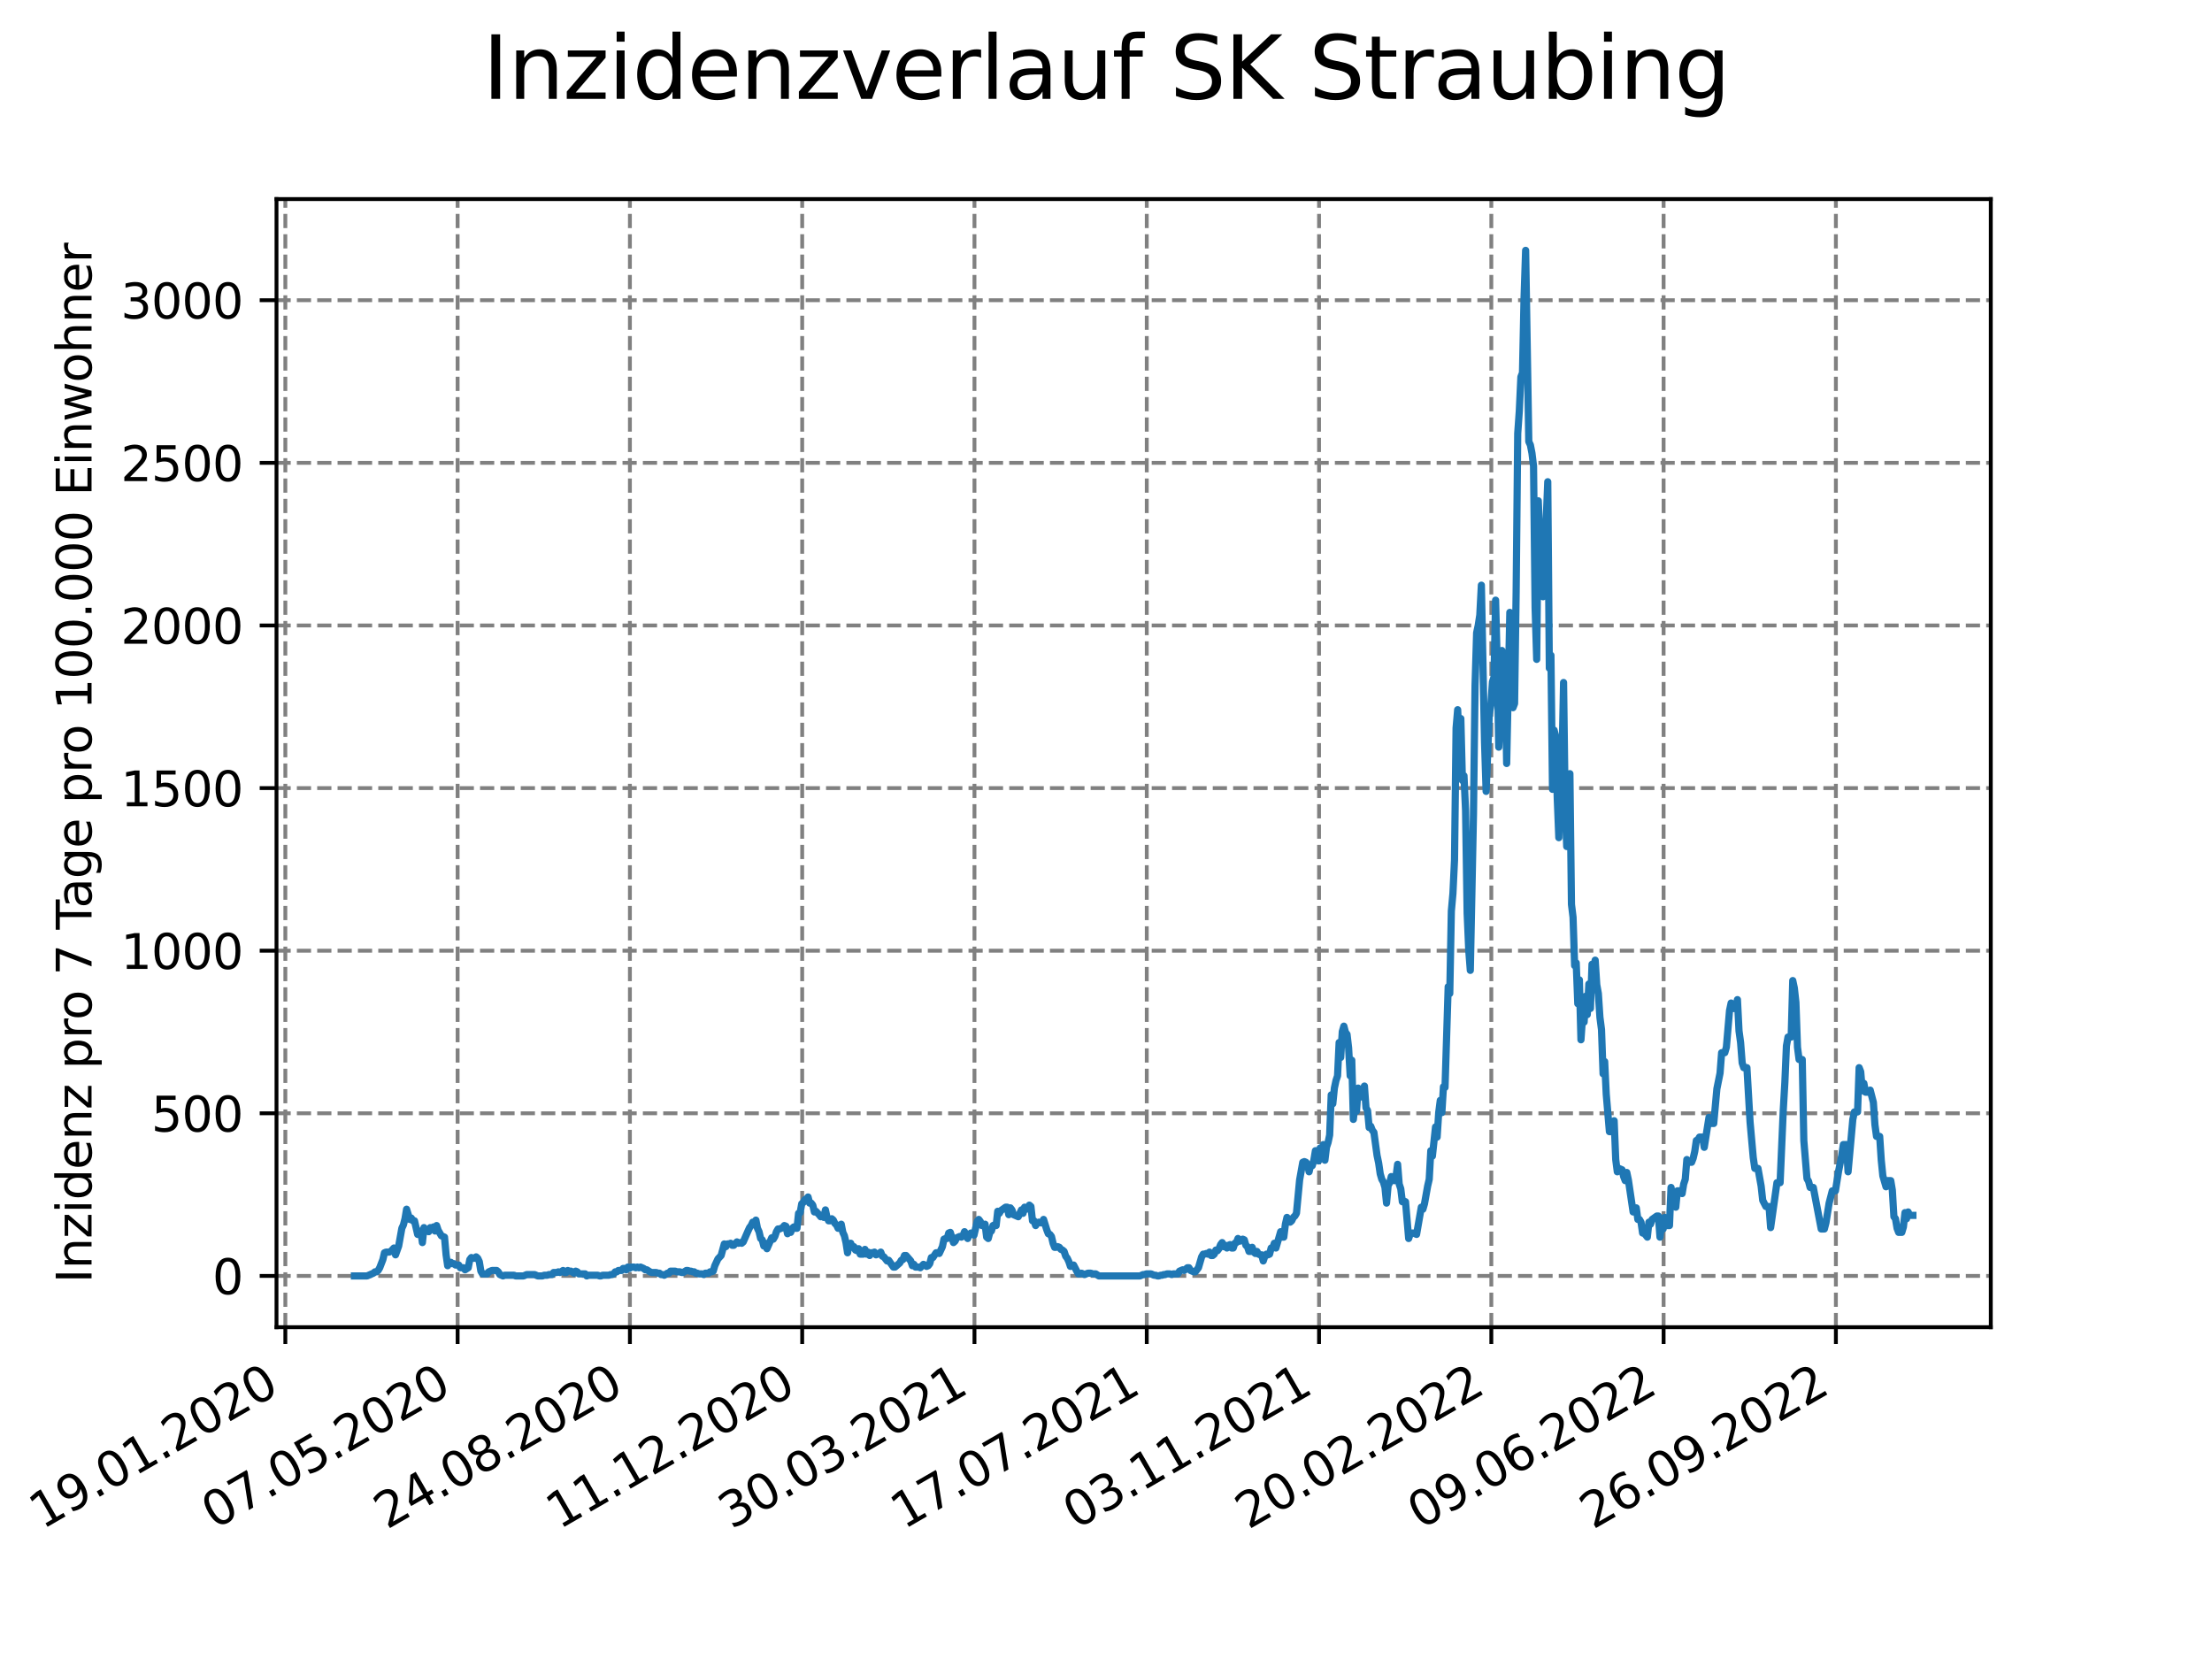 <?xml version="1.0" encoding="utf-8" standalone="no"?>
<!DOCTYPE svg PUBLIC "-//W3C//DTD SVG 1.1//EN"
  "http://www.w3.org/Graphics/SVG/1.1/DTD/svg11.dtd">
<svg xmlns:xlink="http://www.w3.org/1999/xlink" width="460.8pt" height="345.6pt" viewBox="0 0 460.8 345.6" xmlns="http://www.w3.org/2000/svg" version="1.1">
 <defs>
  <style type="text/css">*{stroke-linejoin: round; stroke-linecap: butt}</style>
 </defs>
 <g id="figure_1">
  <g id="patch_1">
   <path d="M 0 345.6 
L 460.8 345.6 
L 460.8 0 
L 0 0 
z
" style="fill: #ffffff"/>
  </g>
  <g id="axes_1">
   <g id="patch_2">
    <path d="M 57.6 276.48 
L 414.72 276.48 
L 414.72 41.472 
L 57.6 41.472 
z
" style="fill: #ffffff"/>
   </g>
   <g id="matplotlib.axis_1">
    <g id="xtick_1">
     <g id="line2d_1">
      <path d="M 59.441 276.48 
L 59.441 41.472 
" clip-path="url(#p0a127d79d8)" style="fill: none; stroke-dasharray: 2.96,1.28; stroke-dashoffset: 0; stroke: #808080; stroke-width: 0.8"/>
     </g>
     <g id="line2d_2">
      <defs>
       <path id="m57ffb7d099" d="M 0 0 
L 0 3.5 
" style="stroke: #000000; stroke-width: 0.8"/>
      </defs>
      <g>
       <use xlink:href="#m57ffb7d099" x="59.441" y="276.48" style="stroke: #000000; stroke-width: 0.8"/>
      </g>
     </g>
     <g id="text_1">
      <!-- 19.01.2020 -->
      <g transform="translate(8.816 318.689) rotate(-30) scale(0.1 -0.1)">
       <defs>
        <path id="DejaVuSans-31" d="M 794 531 
L 1825 531 
L 1825 4091 
L 703 3866 
L 703 4441 
L 1819 4666 
L 2450 4666 
L 2450 531 
L 3481 531 
L 3481 0 
L 794 0 
L 794 531 
z
" transform="scale(0.016)"/>
        <path id="DejaVuSans-39" d="M 703 97 
L 703 672 
Q 941 559 1184 500 
Q 1428 441 1663 441 
Q 2288 441 2617 861 
Q 2947 1281 2994 2138 
Q 2813 1869 2534 1725 
Q 2256 1581 1919 1581 
Q 1219 1581 811 2004 
Q 403 2428 403 3163 
Q 403 3881 828 4315 
Q 1253 4750 1959 4750 
Q 2769 4750 3195 4129 
Q 3622 3509 3622 2328 
Q 3622 1225 3098 567 
Q 2575 -91 1691 -91 
Q 1453 -91 1209 -44 
Q 966 3 703 97 
z
M 1959 2075 
Q 2384 2075 2632 2365 
Q 2881 2656 2881 3163 
Q 2881 3666 2632 3958 
Q 2384 4250 1959 4250 
Q 1534 4250 1286 3958 
Q 1038 3666 1038 3163 
Q 1038 2656 1286 2365 
Q 1534 2075 1959 2075 
z
" transform="scale(0.016)"/>
        <path id="DejaVuSans-2e" d="M 684 794 
L 1344 794 
L 1344 0 
L 684 0 
L 684 794 
z
" transform="scale(0.016)"/>
        <path id="DejaVuSans-30" d="M 2034 4250 
Q 1547 4250 1301 3770 
Q 1056 3291 1056 2328 
Q 1056 1369 1301 889 
Q 1547 409 2034 409 
Q 2525 409 2770 889 
Q 3016 1369 3016 2328 
Q 3016 3291 2770 3770 
Q 2525 4250 2034 4250 
z
M 2034 4750 
Q 2819 4750 3233 4129 
Q 3647 3509 3647 2328 
Q 3647 1150 3233 529 
Q 2819 -91 2034 -91 
Q 1250 -91 836 529 
Q 422 1150 422 2328 
Q 422 3509 836 4129 
Q 1250 4750 2034 4750 
z
" transform="scale(0.016)"/>
        <path id="DejaVuSans-32" d="M 1228 531 
L 3431 531 
L 3431 0 
L 469 0 
L 469 531 
Q 828 903 1448 1529 
Q 2069 2156 2228 2338 
Q 2531 2678 2651 2914 
Q 2772 3150 2772 3378 
Q 2772 3750 2511 3984 
Q 2250 4219 1831 4219 
Q 1534 4219 1204 4116 
Q 875 4013 500 3803 
L 500 4441 
Q 881 4594 1212 4672 
Q 1544 4750 1819 4750 
Q 2544 4750 2975 4387 
Q 3406 4025 3406 3419 
Q 3406 3131 3298 2873 
Q 3191 2616 2906 2266 
Q 2828 2175 2409 1742 
Q 1991 1309 1228 531 
z
" transform="scale(0.016)"/>
       </defs>
       <use xlink:href="#DejaVuSans-31"/>
       <use xlink:href="#DejaVuSans-39" x="63.623"/>
       <use xlink:href="#DejaVuSans-2e" x="127.246"/>
       <use xlink:href="#DejaVuSans-30" x="159.033"/>
       <use xlink:href="#DejaVuSans-31" x="222.656"/>
       <use xlink:href="#DejaVuSans-2e" x="286.279"/>
       <use xlink:href="#DejaVuSans-32" x="318.066"/>
       <use xlink:href="#DejaVuSans-30" x="381.689"/>
       <use xlink:href="#DejaVuSans-32" x="445.312"/>
       <use xlink:href="#DejaVuSans-30" x="508.936"/>
      </g>
     </g>
    </g>
    <g id="xtick_2">
     <g id="line2d_3">
      <path d="M 95.331 276.48 
L 95.331 41.472 
" clip-path="url(#p0a127d79d8)" style="fill: none; stroke-dasharray: 2.96,1.28; stroke-dashoffset: 0; stroke: #808080; stroke-width: 0.8"/>
     </g>
     <g id="line2d_4">
      <g>
       <use xlink:href="#m57ffb7d099" x="95.331" y="276.48" style="stroke: #000000; stroke-width: 0.8"/>
      </g>
     </g>
     <g id="text_2">
      <!-- 07.05.2020 -->
      <g transform="translate(44.706 318.689) rotate(-30) scale(0.1 -0.1)">
       <defs>
        <path id="DejaVuSans-37" d="M 525 4666 
L 3525 4666 
L 3525 4397 
L 1831 0 
L 1172 0 
L 2766 4134 
L 525 4134 
L 525 4666 
z
" transform="scale(0.016)"/>
        <path id="DejaVuSans-35" d="M 691 4666 
L 3169 4666 
L 3169 4134 
L 1269 4134 
L 1269 2991 
Q 1406 3038 1543 3061 
Q 1681 3084 1819 3084 
Q 2600 3084 3056 2656 
Q 3513 2228 3513 1497 
Q 3513 744 3044 326 
Q 2575 -91 1722 -91 
Q 1428 -91 1123 -41 
Q 819 9 494 109 
L 494 744 
Q 775 591 1075 516 
Q 1375 441 1709 441 
Q 2250 441 2565 725 
Q 2881 1009 2881 1497 
Q 2881 1984 2565 2268 
Q 2250 2553 1709 2553 
Q 1456 2553 1204 2497 
Q 953 2441 691 2322 
L 691 4666 
z
" transform="scale(0.016)"/>
       </defs>
       <use xlink:href="#DejaVuSans-30"/>
       <use xlink:href="#DejaVuSans-37" x="63.623"/>
       <use xlink:href="#DejaVuSans-2e" x="127.246"/>
       <use xlink:href="#DejaVuSans-30" x="159.033"/>
       <use xlink:href="#DejaVuSans-35" x="222.656"/>
       <use xlink:href="#DejaVuSans-2e" x="286.279"/>
       <use xlink:href="#DejaVuSans-32" x="318.066"/>
       <use xlink:href="#DejaVuSans-30" x="381.689"/>
       <use xlink:href="#DejaVuSans-32" x="445.312"/>
       <use xlink:href="#DejaVuSans-30" x="508.936"/>
      </g>
     </g>
    </g>
    <g id="xtick_3">
     <g id="line2d_5">
      <path d="M 131.221 276.48 
L 131.221 41.472 
" clip-path="url(#p0a127d79d8)" style="fill: none; stroke-dasharray: 2.96,1.28; stroke-dashoffset: 0; stroke: #808080; stroke-width: 0.8"/>
     </g>
     <g id="line2d_6">
      <g>
       <use xlink:href="#m57ffb7d099" x="131.221" y="276.48" style="stroke: #000000; stroke-width: 0.8"/>
      </g>
     </g>
     <g id="text_3">
      <!-- 24.08.2020 -->
      <g transform="translate(80.596 318.689) rotate(-30) scale(0.1 -0.1)">
       <defs>
        <path id="DejaVuSans-34" d="M 2419 4116 
L 825 1625 
L 2419 1625 
L 2419 4116 
z
M 2253 4666 
L 3047 4666 
L 3047 1625 
L 3713 1625 
L 3713 1100 
L 3047 1100 
L 3047 0 
L 2419 0 
L 2419 1100 
L 313 1100 
L 313 1709 
L 2253 4666 
z
" transform="scale(0.016)"/>
        <path id="DejaVuSans-38" d="M 2034 2216 
Q 1584 2216 1326 1975 
Q 1069 1734 1069 1313 
Q 1069 891 1326 650 
Q 1584 409 2034 409 
Q 2484 409 2743 651 
Q 3003 894 3003 1313 
Q 3003 1734 2745 1975 
Q 2488 2216 2034 2216 
z
M 1403 2484 
Q 997 2584 770 2862 
Q 544 3141 544 3541 
Q 544 4100 942 4425 
Q 1341 4750 2034 4750 
Q 2731 4750 3128 4425 
Q 3525 4100 3525 3541 
Q 3525 3141 3298 2862 
Q 3072 2584 2669 2484 
Q 3125 2378 3379 2068 
Q 3634 1759 3634 1313 
Q 3634 634 3220 271 
Q 2806 -91 2034 -91 
Q 1263 -91 848 271 
Q 434 634 434 1313 
Q 434 1759 690 2068 
Q 947 2378 1403 2484 
z
M 1172 3481 
Q 1172 3119 1398 2916 
Q 1625 2713 2034 2713 
Q 2441 2713 2670 2916 
Q 2900 3119 2900 3481 
Q 2900 3844 2670 4047 
Q 2441 4250 2034 4250 
Q 1625 4250 1398 4047 
Q 1172 3844 1172 3481 
z
" transform="scale(0.016)"/>
       </defs>
       <use xlink:href="#DejaVuSans-32"/>
       <use xlink:href="#DejaVuSans-34" x="63.623"/>
       <use xlink:href="#DejaVuSans-2e" x="127.246"/>
       <use xlink:href="#DejaVuSans-30" x="159.033"/>
       <use xlink:href="#DejaVuSans-38" x="222.656"/>
       <use xlink:href="#DejaVuSans-2e" x="286.279"/>
       <use xlink:href="#DejaVuSans-32" x="318.066"/>
       <use xlink:href="#DejaVuSans-30" x="381.689"/>
       <use xlink:href="#DejaVuSans-32" x="445.312"/>
       <use xlink:href="#DejaVuSans-30" x="508.936"/>
      </g>
     </g>
    </g>
    <g id="xtick_4">
     <g id="line2d_7">
      <path d="M 167.111 276.48 
L 167.111 41.472 
" clip-path="url(#p0a127d79d8)" style="fill: none; stroke-dasharray: 2.96,1.28; stroke-dashoffset: 0; stroke: #808080; stroke-width: 0.8"/>
     </g>
     <g id="line2d_8">
      <g>
       <use xlink:href="#m57ffb7d099" x="167.111" y="276.48" style="stroke: #000000; stroke-width: 0.8"/>
      </g>
     </g>
     <g id="text_4">
      <!-- 11.12.2020 -->
      <g transform="translate(116.485 318.689) rotate(-30) scale(0.1 -0.1)">
       <use xlink:href="#DejaVuSans-31"/>
       <use xlink:href="#DejaVuSans-31" x="63.623"/>
       <use xlink:href="#DejaVuSans-2e" x="127.246"/>
       <use xlink:href="#DejaVuSans-31" x="159.033"/>
       <use xlink:href="#DejaVuSans-32" x="222.656"/>
       <use xlink:href="#DejaVuSans-2e" x="286.279"/>
       <use xlink:href="#DejaVuSans-32" x="318.066"/>
       <use xlink:href="#DejaVuSans-30" x="381.689"/>
       <use xlink:href="#DejaVuSans-32" x="445.312"/>
       <use xlink:href="#DejaVuSans-30" x="508.936"/>
      </g>
     </g>
    </g>
    <g id="xtick_5">
     <g id="line2d_9">
      <path d="M 203 276.48 
L 203 41.472 
" clip-path="url(#p0a127d79d8)" style="fill: none; stroke-dasharray: 2.96,1.28; stroke-dashoffset: 0; stroke: #808080; stroke-width: 0.8"/>
     </g>
     <g id="line2d_10">
      <g>
       <use xlink:href="#m57ffb7d099" x="203" y="276.48" style="stroke: #000000; stroke-width: 0.8"/>
      </g>
     </g>
     <g id="text_5">
      <!-- 30.03.2021 -->
      <g transform="translate(152.375 318.689) rotate(-30) scale(0.1 -0.1)">
       <defs>
        <path id="DejaVuSans-33" d="M 2597 2516 
Q 3050 2419 3304 2112 
Q 3559 1806 3559 1356 
Q 3559 666 3084 287 
Q 2609 -91 1734 -91 
Q 1441 -91 1130 -33 
Q 819 25 488 141 
L 488 750 
Q 750 597 1062 519 
Q 1375 441 1716 441 
Q 2309 441 2620 675 
Q 2931 909 2931 1356 
Q 2931 1769 2642 2001 
Q 2353 2234 1838 2234 
L 1294 2234 
L 1294 2753 
L 1863 2753 
Q 2328 2753 2575 2939 
Q 2822 3125 2822 3475 
Q 2822 3834 2567 4026 
Q 2313 4219 1838 4219 
Q 1578 4219 1281 4162 
Q 984 4106 628 3988 
L 628 4550 
Q 988 4650 1302 4700 
Q 1616 4750 1894 4750 
Q 2613 4750 3031 4423 
Q 3450 4097 3450 3541 
Q 3450 3153 3228 2886 
Q 3006 2619 2597 2516 
z
" transform="scale(0.016)"/>
       </defs>
       <use xlink:href="#DejaVuSans-33"/>
       <use xlink:href="#DejaVuSans-30" x="63.623"/>
       <use xlink:href="#DejaVuSans-2e" x="127.246"/>
       <use xlink:href="#DejaVuSans-30" x="159.033"/>
       <use xlink:href="#DejaVuSans-33" x="222.656"/>
       <use xlink:href="#DejaVuSans-2e" x="286.279"/>
       <use xlink:href="#DejaVuSans-32" x="318.066"/>
       <use xlink:href="#DejaVuSans-30" x="381.689"/>
       <use xlink:href="#DejaVuSans-32" x="445.312"/>
       <use xlink:href="#DejaVuSans-31" x="508.936"/>
      </g>
     </g>
    </g>
    <g id="xtick_6">
     <g id="line2d_11">
      <path d="M 238.89 276.48 
L 238.89 41.472 
" clip-path="url(#p0a127d79d8)" style="fill: none; stroke-dasharray: 2.96,1.28; stroke-dashoffset: 0; stroke: #808080; stroke-width: 0.8"/>
     </g>
     <g id="line2d_12">
      <g>
       <use xlink:href="#m57ffb7d099" x="238.89" y="276.48" style="stroke: #000000; stroke-width: 0.8"/>
      </g>
     </g>
     <g id="text_6">
      <!-- 17.07.2021 -->
      <g transform="translate(188.265 318.689) rotate(-30) scale(0.1 -0.1)">
       <use xlink:href="#DejaVuSans-31"/>
       <use xlink:href="#DejaVuSans-37" x="63.623"/>
       <use xlink:href="#DejaVuSans-2e" x="127.246"/>
       <use xlink:href="#DejaVuSans-30" x="159.033"/>
       <use xlink:href="#DejaVuSans-37" x="222.656"/>
       <use xlink:href="#DejaVuSans-2e" x="286.279"/>
       <use xlink:href="#DejaVuSans-32" x="318.066"/>
       <use xlink:href="#DejaVuSans-30" x="381.689"/>
       <use xlink:href="#DejaVuSans-32" x="445.312"/>
       <use xlink:href="#DejaVuSans-31" x="508.936"/>
      </g>
     </g>
    </g>
    <g id="xtick_7">
     <g id="line2d_13">
      <path d="M 274.78 276.48 
L 274.78 41.472 
" clip-path="url(#p0a127d79d8)" style="fill: none; stroke-dasharray: 2.96,1.28; stroke-dashoffset: 0; stroke: #808080; stroke-width: 0.8"/>
     </g>
     <g id="line2d_14">
      <g>
       <use xlink:href="#m57ffb7d099" x="274.78" y="276.48" style="stroke: #000000; stroke-width: 0.8"/>
      </g>
     </g>
     <g id="text_7">
      <!-- 03.11.2021 -->
      <g transform="translate(224.155 318.689) rotate(-30) scale(0.1 -0.1)">
       <use xlink:href="#DejaVuSans-30"/>
       <use xlink:href="#DejaVuSans-33" x="63.623"/>
       <use xlink:href="#DejaVuSans-2e" x="127.246"/>
       <use xlink:href="#DejaVuSans-31" x="159.033"/>
       <use xlink:href="#DejaVuSans-31" x="222.656"/>
       <use xlink:href="#DejaVuSans-2e" x="286.279"/>
       <use xlink:href="#DejaVuSans-32" x="318.066"/>
       <use xlink:href="#DejaVuSans-30" x="381.689"/>
       <use xlink:href="#DejaVuSans-32" x="445.312"/>
       <use xlink:href="#DejaVuSans-31" x="508.936"/>
      </g>
     </g>
    </g>
    <g id="xtick_8">
     <g id="line2d_15">
      <path d="M 310.67 276.48 
L 310.67 41.472 
" clip-path="url(#p0a127d79d8)" style="fill: none; stroke-dasharray: 2.96,1.28; stroke-dashoffset: 0; stroke: #808080; stroke-width: 0.8"/>
     </g>
     <g id="line2d_16">
      <g>
       <use xlink:href="#m57ffb7d099" x="310.67" y="276.48" style="stroke: #000000; stroke-width: 0.8"/>
      </g>
     </g>
     <g id="text_8">
      <!-- 20.02.2022 -->
      <g transform="translate(260.045 318.689) rotate(-30) scale(0.1 -0.1)">
       <use xlink:href="#DejaVuSans-32"/>
       <use xlink:href="#DejaVuSans-30" x="63.623"/>
       <use xlink:href="#DejaVuSans-2e" x="127.246"/>
       <use xlink:href="#DejaVuSans-30" x="159.033"/>
       <use xlink:href="#DejaVuSans-32" x="222.656"/>
       <use xlink:href="#DejaVuSans-2e" x="286.279"/>
       <use xlink:href="#DejaVuSans-32" x="318.066"/>
       <use xlink:href="#DejaVuSans-30" x="381.689"/>
       <use xlink:href="#DejaVuSans-32" x="445.312"/>
       <use xlink:href="#DejaVuSans-32" x="508.936"/>
      </g>
     </g>
    </g>
    <g id="xtick_9">
     <g id="line2d_17">
      <path d="M 346.56 276.48 
L 346.56 41.472 
" clip-path="url(#p0a127d79d8)" style="fill: none; stroke-dasharray: 2.96,1.28; stroke-dashoffset: 0; stroke: #808080; stroke-width: 0.8"/>
     </g>
     <g id="line2d_18">
      <g>
       <use xlink:href="#m57ffb7d099" x="346.56" y="276.48" style="stroke: #000000; stroke-width: 0.8"/>
      </g>
     </g>
     <g id="text_9">
      <!-- 09.06.2022 -->
      <g transform="translate(295.934 318.689) rotate(-30) scale(0.1 -0.1)">
       <defs>
        <path id="DejaVuSans-36" d="M 2113 2584 
Q 1688 2584 1439 2293 
Q 1191 2003 1191 1497 
Q 1191 994 1439 701 
Q 1688 409 2113 409 
Q 2538 409 2786 701 
Q 3034 994 3034 1497 
Q 3034 2003 2786 2293 
Q 2538 2584 2113 2584 
z
M 3366 4563 
L 3366 3988 
Q 3128 4100 2886 4159 
Q 2644 4219 2406 4219 
Q 1781 4219 1451 3797 
Q 1122 3375 1075 2522 
Q 1259 2794 1537 2939 
Q 1816 3084 2150 3084 
Q 2853 3084 3261 2657 
Q 3669 2231 3669 1497 
Q 3669 778 3244 343 
Q 2819 -91 2113 -91 
Q 1303 -91 875 529 
Q 447 1150 447 2328 
Q 447 3434 972 4092 
Q 1497 4750 2381 4750 
Q 2619 4750 2861 4703 
Q 3103 4656 3366 4563 
z
" transform="scale(0.016)"/>
       </defs>
       <use xlink:href="#DejaVuSans-30"/>
       <use xlink:href="#DejaVuSans-39" x="63.623"/>
       <use xlink:href="#DejaVuSans-2e" x="127.246"/>
       <use xlink:href="#DejaVuSans-30" x="159.033"/>
       <use xlink:href="#DejaVuSans-36" x="222.656"/>
       <use xlink:href="#DejaVuSans-2e" x="286.279"/>
       <use xlink:href="#DejaVuSans-32" x="318.066"/>
       <use xlink:href="#DejaVuSans-30" x="381.689"/>
       <use xlink:href="#DejaVuSans-32" x="445.312"/>
       <use xlink:href="#DejaVuSans-32" x="508.936"/>
      </g>
     </g>
    </g>
    <g id="xtick_10">
     <g id="line2d_19">
      <path d="M 382.449 276.48 
L 382.449 41.472 
" clip-path="url(#p0a127d79d8)" style="fill: none; stroke-dasharray: 2.96,1.28; stroke-dashoffset: 0; stroke: #808080; stroke-width: 0.8"/>
     </g>
     <g id="line2d_20">
      <g>
       <use xlink:href="#m57ffb7d099" x="382.449" y="276.48" style="stroke: #000000; stroke-width: 0.8"/>
      </g>
     </g>
     <g id="text_10">
      <!-- 26.09.2022 -->
      <g transform="translate(331.824 318.689) rotate(-30) scale(0.1 -0.1)">
       <use xlink:href="#DejaVuSans-32"/>
       <use xlink:href="#DejaVuSans-36" x="63.623"/>
       <use xlink:href="#DejaVuSans-2e" x="127.246"/>
       <use xlink:href="#DejaVuSans-30" x="159.033"/>
       <use xlink:href="#DejaVuSans-39" x="222.656"/>
       <use xlink:href="#DejaVuSans-2e" x="286.279"/>
       <use xlink:href="#DejaVuSans-32" x="318.066"/>
       <use xlink:href="#DejaVuSans-30" x="381.689"/>
       <use xlink:href="#DejaVuSans-32" x="445.312"/>
       <use xlink:href="#DejaVuSans-32" x="508.936"/>
      </g>
     </g>
    </g>
   </g>
   <g id="matplotlib.axis_2">
    <g id="ytick_1">
     <g id="line2d_21">
      <path d="M 57.6 265.798 
L 414.72 265.798 
" clip-path="url(#p0a127d79d8)" style="fill: none; stroke-dasharray: 2.96,1.28; stroke-dashoffset: 0; stroke: #808080; stroke-width: 0.8"/>
     </g>
     <g id="line2d_22">
      <defs>
       <path id="md8eacd9083" d="M 0 0 
L -3.5 0 
" style="stroke: #000000; stroke-width: 0.8"/>
      </defs>
      <g>
       <use xlink:href="#md8eacd9083" x="57.6" y="265.798" style="stroke: #000000; stroke-width: 0.8"/>
      </g>
     </g>
     <g id="text_11">
      <!-- 0 -->
      <g transform="translate(44.237 269.597) scale(0.1 -0.1)">
       <use xlink:href="#DejaVuSans-30"/>
      </g>
     </g>
    </g>
    <g id="ytick_2">
     <g id="line2d_23">
      <path d="M 57.6 231.922 
L 414.72 231.922 
" clip-path="url(#p0a127d79d8)" style="fill: none; stroke-dasharray: 2.96,1.28; stroke-dashoffset: 0; stroke: #808080; stroke-width: 0.8"/>
     </g>
     <g id="line2d_24">
      <g>
       <use xlink:href="#md8eacd9083" x="57.6" y="231.922" style="stroke: #000000; stroke-width: 0.8"/>
      </g>
     </g>
     <g id="text_12">
      <!-- 500 -->
      <g transform="translate(31.512 235.721) scale(0.1 -0.1)">
       <use xlink:href="#DejaVuSans-35"/>
       <use xlink:href="#DejaVuSans-30" x="63.623"/>
       <use xlink:href="#DejaVuSans-30" x="127.246"/>
      </g>
     </g>
    </g>
    <g id="ytick_3">
     <g id="line2d_25">
      <path d="M 57.6 198.046 
L 414.72 198.046 
" clip-path="url(#p0a127d79d8)" style="fill: none; stroke-dasharray: 2.96,1.28; stroke-dashoffset: 0; stroke: #808080; stroke-width: 0.8"/>
     </g>
     <g id="line2d_26">
      <g>
       <use xlink:href="#md8eacd9083" x="57.6" y="198.046" style="stroke: #000000; stroke-width: 0.8"/>
      </g>
     </g>
     <g id="text_13">
      <!-- 1000 -->
      <g transform="translate(25.15 201.845) scale(0.1 -0.1)">
       <use xlink:href="#DejaVuSans-31"/>
       <use xlink:href="#DejaVuSans-30" x="63.623"/>
       <use xlink:href="#DejaVuSans-30" x="127.246"/>
       <use xlink:href="#DejaVuSans-30" x="190.869"/>
      </g>
     </g>
    </g>
    <g id="ytick_4">
     <g id="line2d_27">
      <path d="M 57.6 164.17 
L 414.72 164.17 
" clip-path="url(#p0a127d79d8)" style="fill: none; stroke-dasharray: 2.96,1.28; stroke-dashoffset: 0; stroke: #808080; stroke-width: 0.8"/>
     </g>
     <g id="line2d_28">
      <g>
       <use xlink:href="#md8eacd9083" x="57.6" y="164.17" style="stroke: #000000; stroke-width: 0.8"/>
      </g>
     </g>
     <g id="text_14">
      <!-- 1500 -->
      <g transform="translate(25.15 167.969) scale(0.1 -0.1)">
       <use xlink:href="#DejaVuSans-31"/>
       <use xlink:href="#DejaVuSans-35" x="63.623"/>
       <use xlink:href="#DejaVuSans-30" x="127.246"/>
       <use xlink:href="#DejaVuSans-30" x="190.869"/>
      </g>
     </g>
    </g>
    <g id="ytick_5">
     <g id="line2d_29">
      <path d="M 57.6 130.294 
L 414.72 130.294 
" clip-path="url(#p0a127d79d8)" style="fill: none; stroke-dasharray: 2.96,1.28; stroke-dashoffset: 0; stroke: #808080; stroke-width: 0.8"/>
     </g>
     <g id="line2d_30">
      <g>
       <use xlink:href="#md8eacd9083" x="57.6" y="130.294" style="stroke: #000000; stroke-width: 0.8"/>
      </g>
     </g>
     <g id="text_15">
      <!-- 2000 -->
      <g transform="translate(25.15 134.093) scale(0.1 -0.1)">
       <use xlink:href="#DejaVuSans-32"/>
       <use xlink:href="#DejaVuSans-30" x="63.623"/>
       <use xlink:href="#DejaVuSans-30" x="127.246"/>
       <use xlink:href="#DejaVuSans-30" x="190.869"/>
      </g>
     </g>
    </g>
    <g id="ytick_6">
     <g id="line2d_31">
      <path d="M 57.6 96.418 
L 414.72 96.418 
" clip-path="url(#p0a127d79d8)" style="fill: none; stroke-dasharray: 2.96,1.28; stroke-dashoffset: 0; stroke: #808080; stroke-width: 0.8"/>
     </g>
     <g id="line2d_32">
      <g>
       <use xlink:href="#md8eacd9083" x="57.6" y="96.418" style="stroke: #000000; stroke-width: 0.8"/>
      </g>
     </g>
     <g id="text_16">
      <!-- 2500 -->
      <g transform="translate(25.15 100.217) scale(0.1 -0.1)">
       <use xlink:href="#DejaVuSans-32"/>
       <use xlink:href="#DejaVuSans-35" x="63.623"/>
       <use xlink:href="#DejaVuSans-30" x="127.246"/>
       <use xlink:href="#DejaVuSans-30" x="190.869"/>
      </g>
     </g>
    </g>
    <g id="ytick_7">
     <g id="line2d_33">
      <path d="M 57.6 62.541 
L 414.72 62.541 
" clip-path="url(#p0a127d79d8)" style="fill: none; stroke-dasharray: 2.96,1.28; stroke-dashoffset: 0; stroke: #808080; stroke-width: 0.8"/>
     </g>
     <g id="line2d_34">
      <g>
       <use xlink:href="#md8eacd9083" x="57.6" y="62.541" style="stroke: #000000; stroke-width: 0.8"/>
      </g>
     </g>
     <g id="text_17">
      <!-- 3000 -->
      <g transform="translate(25.15 66.341) scale(0.1 -0.1)">
       <use xlink:href="#DejaVuSans-33"/>
       <use xlink:href="#DejaVuSans-30" x="63.623"/>
       <use xlink:href="#DejaVuSans-30" x="127.246"/>
       <use xlink:href="#DejaVuSans-30" x="190.869"/>
      </g>
     </g>
    </g>
    <g id="text_18">
     <!-- Inzidenz pro 7 Tage pro 100.000 Einwohner -->
     <g transform="translate(19.07 267.301) rotate(-90) scale(0.1 -0.1)">
      <defs>
       <path id="DejaVuSans-49" d="M 628 4666 
L 1259 4666 
L 1259 0 
L 628 0 
L 628 4666 
z
" transform="scale(0.016)"/>
       <path id="DejaVuSans-6e" d="M 3513 2113 
L 3513 0 
L 2938 0 
L 2938 2094 
Q 2938 2591 2744 2837 
Q 2550 3084 2163 3084 
Q 1697 3084 1428 2787 
Q 1159 2491 1159 1978 
L 1159 0 
L 581 0 
L 581 3500 
L 1159 3500 
L 1159 2956 
Q 1366 3272 1645 3428 
Q 1925 3584 2291 3584 
Q 2894 3584 3203 3211 
Q 3513 2838 3513 2113 
z
" transform="scale(0.016)"/>
       <path id="DejaVuSans-7a" d="M 353 3500 
L 3084 3500 
L 3084 2975 
L 922 459 
L 3084 459 
L 3084 0 
L 275 0 
L 275 525 
L 2438 3041 
L 353 3041 
L 353 3500 
z
" transform="scale(0.016)"/>
       <path id="DejaVuSans-69" d="M 603 3500 
L 1178 3500 
L 1178 0 
L 603 0 
L 603 3500 
z
M 603 4863 
L 1178 4863 
L 1178 4134 
L 603 4134 
L 603 4863 
z
" transform="scale(0.016)"/>
       <path id="DejaVuSans-64" d="M 2906 2969 
L 2906 4863 
L 3481 4863 
L 3481 0 
L 2906 0 
L 2906 525 
Q 2725 213 2448 61 
Q 2172 -91 1784 -91 
Q 1150 -91 751 415 
Q 353 922 353 1747 
Q 353 2572 751 3078 
Q 1150 3584 1784 3584 
Q 2172 3584 2448 3432 
Q 2725 3281 2906 2969 
z
M 947 1747 
Q 947 1113 1208 752 
Q 1469 391 1925 391 
Q 2381 391 2643 752 
Q 2906 1113 2906 1747 
Q 2906 2381 2643 2742 
Q 2381 3103 1925 3103 
Q 1469 3103 1208 2742 
Q 947 2381 947 1747 
z
" transform="scale(0.016)"/>
       <path id="DejaVuSans-65" d="M 3597 1894 
L 3597 1613 
L 953 1613 
Q 991 1019 1311 708 
Q 1631 397 2203 397 
Q 2534 397 2845 478 
Q 3156 559 3463 722 
L 3463 178 
Q 3153 47 2828 -22 
Q 2503 -91 2169 -91 
Q 1331 -91 842 396 
Q 353 884 353 1716 
Q 353 2575 817 3079 
Q 1281 3584 2069 3584 
Q 2775 3584 3186 3129 
Q 3597 2675 3597 1894 
z
M 3022 2063 
Q 3016 2534 2758 2815 
Q 2500 3097 2075 3097 
Q 1594 3097 1305 2825 
Q 1016 2553 972 2059 
L 3022 2063 
z
" transform="scale(0.016)"/>
       <path id="DejaVuSans-20" transform="scale(0.016)"/>
       <path id="DejaVuSans-70" d="M 1159 525 
L 1159 -1331 
L 581 -1331 
L 581 3500 
L 1159 3500 
L 1159 2969 
Q 1341 3281 1617 3432 
Q 1894 3584 2278 3584 
Q 2916 3584 3314 3078 
Q 3713 2572 3713 1747 
Q 3713 922 3314 415 
Q 2916 -91 2278 -91 
Q 1894 -91 1617 61 
Q 1341 213 1159 525 
z
M 3116 1747 
Q 3116 2381 2855 2742 
Q 2594 3103 2138 3103 
Q 1681 3103 1420 2742 
Q 1159 2381 1159 1747 
Q 1159 1113 1420 752 
Q 1681 391 2138 391 
Q 2594 391 2855 752 
Q 3116 1113 3116 1747 
z
" transform="scale(0.016)"/>
       <path id="DejaVuSans-72" d="M 2631 2963 
Q 2534 3019 2420 3045 
Q 2306 3072 2169 3072 
Q 1681 3072 1420 2755 
Q 1159 2438 1159 1844 
L 1159 0 
L 581 0 
L 581 3500 
L 1159 3500 
L 1159 2956 
Q 1341 3275 1631 3429 
Q 1922 3584 2338 3584 
Q 2397 3584 2469 3576 
Q 2541 3569 2628 3553 
L 2631 2963 
z
" transform="scale(0.016)"/>
       <path id="DejaVuSans-6f" d="M 1959 3097 
Q 1497 3097 1228 2736 
Q 959 2375 959 1747 
Q 959 1119 1226 758 
Q 1494 397 1959 397 
Q 2419 397 2687 759 
Q 2956 1122 2956 1747 
Q 2956 2369 2687 2733 
Q 2419 3097 1959 3097 
z
M 1959 3584 
Q 2709 3584 3137 3096 
Q 3566 2609 3566 1747 
Q 3566 888 3137 398 
Q 2709 -91 1959 -91 
Q 1206 -91 779 398 
Q 353 888 353 1747 
Q 353 2609 779 3096 
Q 1206 3584 1959 3584 
z
" transform="scale(0.016)"/>
       <path id="DejaVuSans-54" d="M -19 4666 
L 3928 4666 
L 3928 4134 
L 2272 4134 
L 2272 0 
L 1638 0 
L 1638 4134 
L -19 4134 
L -19 4666 
z
" transform="scale(0.016)"/>
       <path id="DejaVuSans-61" d="M 2194 1759 
Q 1497 1759 1228 1600 
Q 959 1441 959 1056 
Q 959 750 1161 570 
Q 1363 391 1709 391 
Q 2188 391 2477 730 
Q 2766 1069 2766 1631 
L 2766 1759 
L 2194 1759 
z
M 3341 1997 
L 3341 0 
L 2766 0 
L 2766 531 
Q 2569 213 2275 61 
Q 1981 -91 1556 -91 
Q 1019 -91 701 211 
Q 384 513 384 1019 
Q 384 1609 779 1909 
Q 1175 2209 1959 2209 
L 2766 2209 
L 2766 2266 
Q 2766 2663 2505 2880 
Q 2244 3097 1772 3097 
Q 1472 3097 1187 3025 
Q 903 2953 641 2809 
L 641 3341 
Q 956 3463 1253 3523 
Q 1550 3584 1831 3584 
Q 2591 3584 2966 3190 
Q 3341 2797 3341 1997 
z
" transform="scale(0.016)"/>
       <path id="DejaVuSans-67" d="M 2906 1791 
Q 2906 2416 2648 2759 
Q 2391 3103 1925 3103 
Q 1463 3103 1205 2759 
Q 947 2416 947 1791 
Q 947 1169 1205 825 
Q 1463 481 1925 481 
Q 2391 481 2648 825 
Q 2906 1169 2906 1791 
z
M 3481 434 
Q 3481 -459 3084 -895 
Q 2688 -1331 1869 -1331 
Q 1566 -1331 1297 -1286 
Q 1028 -1241 775 -1147 
L 775 -588 
Q 1028 -725 1275 -790 
Q 1522 -856 1778 -856 
Q 2344 -856 2625 -561 
Q 2906 -266 2906 331 
L 2906 616 
Q 2728 306 2450 153 
Q 2172 0 1784 0 
Q 1141 0 747 490 
Q 353 981 353 1791 
Q 353 2603 747 3093 
Q 1141 3584 1784 3584 
Q 2172 3584 2450 3431 
Q 2728 3278 2906 2969 
L 2906 3500 
L 3481 3500 
L 3481 434 
z
" transform="scale(0.016)"/>
       <path id="DejaVuSans-45" d="M 628 4666 
L 3578 4666 
L 3578 4134 
L 1259 4134 
L 1259 2753 
L 3481 2753 
L 3481 2222 
L 1259 2222 
L 1259 531 
L 3634 531 
L 3634 0 
L 628 0 
L 628 4666 
z
" transform="scale(0.016)"/>
       <path id="DejaVuSans-77" d="M 269 3500 
L 844 3500 
L 1563 769 
L 2278 3500 
L 2956 3500 
L 3675 769 
L 4391 3500 
L 4966 3500 
L 4050 0 
L 3372 0 
L 2619 2869 
L 1863 0 
L 1184 0 
L 269 3500 
z
" transform="scale(0.016)"/>
       <path id="DejaVuSans-68" d="M 3513 2113 
L 3513 0 
L 2938 0 
L 2938 2094 
Q 2938 2591 2744 2837 
Q 2550 3084 2163 3084 
Q 1697 3084 1428 2787 
Q 1159 2491 1159 1978 
L 1159 0 
L 581 0 
L 581 4863 
L 1159 4863 
L 1159 2956 
Q 1366 3272 1645 3428 
Q 1925 3584 2291 3584 
Q 2894 3584 3203 3211 
Q 3513 2838 3513 2113 
z
" transform="scale(0.016)"/>
      </defs>
      <use xlink:href="#DejaVuSans-49"/>
      <use xlink:href="#DejaVuSans-6e" x="29.492"/>
      <use xlink:href="#DejaVuSans-7a" x="92.871"/>
      <use xlink:href="#DejaVuSans-69" x="145.361"/>
      <use xlink:href="#DejaVuSans-64" x="173.145"/>
      <use xlink:href="#DejaVuSans-65" x="236.621"/>
      <use xlink:href="#DejaVuSans-6e" x="298.145"/>
      <use xlink:href="#DejaVuSans-7a" x="361.523"/>
      <use xlink:href="#DejaVuSans-20" x="414.014"/>
      <use xlink:href="#DejaVuSans-70" x="445.801"/>
      <use xlink:href="#DejaVuSans-72" x="509.277"/>
      <use xlink:href="#DejaVuSans-6f" x="548.141"/>
      <use xlink:href="#DejaVuSans-20" x="609.322"/>
      <use xlink:href="#DejaVuSans-37" x="641.109"/>
      <use xlink:href="#DejaVuSans-20" x="704.732"/>
      <use xlink:href="#DejaVuSans-54" x="736.52"/>
      <use xlink:href="#DejaVuSans-61" x="781.104"/>
      <use xlink:href="#DejaVuSans-67" x="842.383"/>
      <use xlink:href="#DejaVuSans-65" x="905.859"/>
      <use xlink:href="#DejaVuSans-20" x="967.383"/>
      <use xlink:href="#DejaVuSans-70" x="999.17"/>
      <use xlink:href="#DejaVuSans-72" x="1062.646"/>
      <use xlink:href="#DejaVuSans-6f" x="1101.51"/>
      <use xlink:href="#DejaVuSans-20" x="1162.691"/>
      <use xlink:href="#DejaVuSans-31" x="1194.479"/>
      <use xlink:href="#DejaVuSans-30" x="1258.102"/>
      <use xlink:href="#DejaVuSans-30" x="1321.725"/>
      <use xlink:href="#DejaVuSans-2e" x="1385.348"/>
      <use xlink:href="#DejaVuSans-30" x="1417.135"/>
      <use xlink:href="#DejaVuSans-30" x="1480.758"/>
      <use xlink:href="#DejaVuSans-30" x="1544.381"/>
      <use xlink:href="#DejaVuSans-20" x="1608.004"/>
      <use xlink:href="#DejaVuSans-45" x="1639.791"/>
      <use xlink:href="#DejaVuSans-69" x="1702.975"/>
      <use xlink:href="#DejaVuSans-6e" x="1730.758"/>
      <use xlink:href="#DejaVuSans-77" x="1794.137"/>
      <use xlink:href="#DejaVuSans-6f" x="1875.924"/>
      <use xlink:href="#DejaVuSans-68" x="1937.105"/>
      <use xlink:href="#DejaVuSans-6e" x="2000.484"/>
      <use xlink:href="#DejaVuSans-65" x="2063.863"/>
      <use xlink:href="#DejaVuSans-72" x="2125.387"/>
     </g>
    </g>
   </g>
   <g id="line2d_35">
    <path d="M 73.833 265.798 
L 76.467 265.798 
L 77.784 265.231 
L 78.113 264.947 
L 78.442 264.947 
L 78.772 264.664 
L 79.101 264.097 
L 79.759 262.395 
L 80.089 260.978 
L 80.418 260.836 
L 81.077 260.836 
L 81.406 260.694 
L 82.064 259.985 
L 82.394 261.403 
L 83.052 259.56 
L 83.711 255.874 
L 84.04 255.165 
L 84.369 253.889 
L 84.698 251.905 
L 85.357 254.031 
L 85.686 253.748 
L 86.016 254.315 
L 86.345 254.315 
L 87.003 257.15 
L 87.333 257.15 
L 87.662 256.441 
L 87.991 258.851 
L 88.32 255.732 
L 88.65 256.299 
L 89.308 256.583 
L 89.637 255.732 
L 89.967 256.016 
L 90.296 255.591 
L 90.625 256.441 
L 90.954 255.307 
L 91.284 256.299 
L 91.942 257.434 
L 92.601 257.717 
L 92.93 261.403 
L 93.259 263.671 
L 93.589 262.962 
L 93.918 262.962 
L 94.247 263.246 
L 94.576 263.246 
L 94.906 263.53 
L 95.564 263.53 
L 95.893 264.097 
L 96.552 264.097 
L 96.881 264.522 
L 97.54 264.097 
L 97.869 262.395 
L 98.198 261.97 
L 98.528 262.112 
L 98.857 262.112 
L 99.186 261.828 
L 99.515 262.112 
L 99.845 262.821 
L 100.174 264.805 
L 100.503 265.373 
L 101.491 265.373 
L 101.82 264.947 
L 102.479 264.664 
L 103.467 264.664 
L 103.796 264.947 
L 104.125 265.514 
L 104.784 265.798 
L 105.113 265.656 
L 107.088 265.656 
L 107.418 265.798 
L 109.064 265.798 
L 109.723 265.514 
L 111.369 265.514 
L 112.027 265.798 
L 113.015 265.798 
L 113.344 265.656 
L 114.003 265.656 
L 114.332 265.514 
L 114.991 265.514 
L 115.32 265.089 
L 115.979 265.089 
L 116.308 264.947 
L 116.637 265.089 
L 117.296 264.664 
L 117.625 265.089 
L 117.954 265.089 
L 118.283 264.664 
L 118.613 264.805 
L 118.942 264.805 
L 119.6 265.231 
L 119.93 264.805 
L 120.259 264.947 
L 120.588 265.373 
L 121.905 265.373 
L 122.235 265.798 
L 122.564 265.656 
L 124.539 265.656 
L 124.869 265.798 
L 125.198 265.798 
L 125.527 265.656 
L 126.844 265.656 
L 127.174 265.514 
L 127.503 265.514 
L 127.832 265.373 
L 128.161 264.947 
L 128.491 264.947 
L 128.82 264.664 
L 129.478 264.664 
L 129.808 264.238 
L 130.137 264.238 
L 130.466 264.522 
L 130.795 263.955 
L 131.125 264.238 
L 131.454 263.955 
L 132.112 263.955 
L 132.442 264.097 
L 132.771 263.955 
L 133.1 264.097 
L 133.43 263.955 
L 134.088 264.238 
L 134.417 264.522 
L 134.747 264.522 
L 135.405 264.947 
L 135.734 265.089 
L 136.722 265.089 
L 137.051 265.231 
L 137.381 265.231 
L 137.71 265.514 
L 138.039 265.514 
L 138.369 265.656 
L 139.027 265.231 
L 139.356 265.231 
L 139.686 264.805 
L 140.673 264.805 
L 141.003 264.947 
L 141.661 264.947 
L 141.99 265.089 
L 142.32 265.089 
L 142.978 264.664 
L 143.307 264.664 
L 143.637 264.805 
L 143.966 264.805 
L 144.295 264.947 
L 144.625 264.947 
L 144.954 265.231 
L 145.283 265.231 
L 145.612 265.373 
L 146.271 265.373 
L 146.6 265.514 
L 146.929 265.231 
L 147.588 265.231 
L 147.917 264.947 
L 148.246 264.947 
L 148.576 264.805 
L 148.905 263.671 
L 149.564 262.254 
L 150.222 261.545 
L 150.881 259.135 
L 151.21 259.702 
L 151.539 259.135 
L 151.868 259.135 
L 152.198 258.993 
L 152.527 259.418 
L 152.856 259.418 
L 153.515 258.709 
L 153.844 258.993 
L 154.173 258.851 
L 154.502 258.993 
L 154.832 258.709 
L 155.82 256.441 
L 156.149 255.732 
L 156.478 255.307 
L 156.807 254.598 
L 157.137 254.74 
L 157.466 254.173 
L 157.795 255.874 
L 158.124 256.583 
L 158.454 258.001 
L 158.783 258.284 
L 159.112 259.56 
L 159.441 258.993 
L 159.771 260.127 
L 160.758 257.859 
L 161.088 258.142 
L 161.417 257.575 
L 161.746 256.583 
L 162.076 256.016 
L 162.405 256.016 
L 163.063 255.732 
L 163.393 255.307 
L 163.722 255.449 
L 164.051 257.008 
L 164.38 256.441 
L 164.71 256.725 
L 165.039 255.874 
L 165.368 255.591 
L 165.697 255.874 
L 166.027 255.874 
L 166.356 252.755 
L 166.685 252.613 
L 167.015 250.77 
L 167.344 250.487 
L 167.673 249.92 
L 168.002 249.778 
L 168.332 249.353 
L 168.661 250.629 
L 168.99 250.629 
L 169.319 251.054 
L 169.649 252.472 
L 169.978 252.33 
L 170.636 253.039 
L 170.966 253.464 
L 171.295 253.322 
L 171.624 253.606 
L 171.953 252.046 
L 172.283 253.606 
L 172.612 254.315 
L 172.941 254.315 
L 173.271 253.889 
L 173.6 254.173 
L 173.929 254.882 
L 174.258 255.165 
L 174.588 255.874 
L 174.917 255.874 
L 175.246 255.023 
L 175.575 256.725 
L 175.905 257.434 
L 176.234 258.851 
L 176.563 260.978 
L 176.892 259.135 
L 177.222 258.993 
L 177.551 259.844 
L 177.88 259.702 
L 178.209 260.411 
L 178.539 260.552 
L 178.868 260.127 
L 179.197 261.261 
L 179.856 261.261 
L 180.185 260.269 
L 180.514 261.261 
L 180.844 260.836 
L 181.173 261.545 
L 181.502 260.978 
L 181.831 260.978 
L 182.161 260.836 
L 182.49 261.403 
L 183.148 261.119 
L 183.478 260.836 
L 183.807 261.687 
L 184.136 261.828 
L 184.795 262.679 
L 185.124 262.537 
L 186.112 263.955 
L 186.441 263.955 
L 187.429 263.104 
L 187.758 262.537 
L 188.087 262.395 
L 188.417 261.545 
L 188.746 261.545 
L 189.734 262.679 
L 190.063 263.671 
L 190.392 263.388 
L 190.722 263.955 
L 191.38 263.955 
L 191.709 264.097 
L 192.368 263.388 
L 192.697 263.53 
L 193.026 263.813 
L 193.356 263.671 
L 193.685 263.246 
L 194.014 261.97 
L 194.343 261.97 
L 195.002 260.978 
L 195.331 260.978 
L 195.66 261.119 
L 196.319 259.702 
L 196.648 258.142 
L 196.978 258.001 
L 197.307 258.001 
L 197.636 256.866 
L 197.965 256.725 
L 198.624 258.851 
L 198.953 258.568 
L 199.282 257.859 
L 199.941 257.575 
L 200.27 257.717 
L 200.599 257.434 
L 200.929 256.583 
L 201.258 257.575 
L 201.587 258.001 
L 201.917 257.15 
L 202.246 256.866 
L 202.575 256.866 
L 202.904 257.292 
L 203.563 254.456 
L 203.892 254.031 
L 204.221 254.456 
L 204.551 255.307 
L 204.88 255.307 
L 205.209 255.023 
L 205.538 257.717 
L 205.868 258.001 
L 206.197 256.725 
L 206.526 256.441 
L 206.855 255.307 
L 207.185 255.165 
L 207.514 255.307 
L 207.843 252.33 
L 208.173 252.755 
L 208.502 252.188 
L 209.49 251.479 
L 209.819 251.479 
L 210.148 253.039 
L 210.477 251.621 
L 210.807 252.046 
L 211.136 253.039 
L 212.124 253.464 
L 212.782 252.046 
L 213.112 252.755 
L 213.441 251.479 
L 213.77 251.905 
L 214.099 251.763 
L 214.429 251.054 
L 214.758 251.338 
L 215.087 254.315 
L 215.416 254.315 
L 215.746 255.307 
L 216.075 254.74 
L 216.404 254.598 
L 216.733 254.74 
L 217.063 254.74 
L 217.392 254.031 
L 218.05 256.158 
L 218.38 257.008 
L 218.709 257.15 
L 219.038 257.575 
L 219.368 258.993 
L 219.697 259.844 
L 220.026 259.844 
L 220.355 259.702 
L 220.685 259.844 
L 221.014 260.269 
L 221.343 260.411 
L 221.672 260.694 
L 222.002 261.687 
L 222.331 262.112 
L 222.66 262.821 
L 222.989 263.813 
L 223.648 263.53 
L 224.306 264.805 
L 224.636 265.373 
L 224.965 265.373 
L 225.294 265.231 
L 225.953 265.514 
L 226.611 265.231 
L 227.27 265.231 
L 227.599 265.373 
L 228.258 265.373 
L 228.916 265.798 
L 237.477 265.798 
L 238.136 265.514 
L 238.465 265.514 
L 238.794 265.373 
L 239.782 265.373 
L 240.44 265.656 
L 240.77 265.656 
L 241.099 265.798 
L 241.428 265.798 
L 241.757 265.656 
L 242.087 265.656 
L 242.416 265.514 
L 242.745 265.514 
L 243.075 265.373 
L 243.733 265.373 
L 244.062 265.514 
L 244.392 265.373 
L 245.379 265.373 
L 245.709 264.805 
L 246.367 264.522 
L 246.696 264.664 
L 247.355 264.097 
L 247.684 264.097 
L 248.014 264.664 
L 248.672 264.947 
L 249.001 264.947 
L 249.66 264.097 
L 250.318 261.828 
L 250.648 261.261 
L 250.977 261.261 
L 251.306 261.119 
L 251.635 261.261 
L 251.965 260.836 
L 252.294 261.545 
L 252.623 261.545 
L 252.952 261.261 
L 253.282 260.411 
L 253.611 260.552 
L 253.94 260.127 
L 254.27 259.277 
L 254.599 258.851 
L 254.928 259.702 
L 255.257 259.418 
L 255.587 259.985 
L 255.916 259.418 
L 256.245 259.277 
L 256.574 259.985 
L 256.904 259.985 
L 257.233 258.993 
L 257.562 258.851 
L 257.891 258.001 
L 258.221 258.568 
L 258.55 258.426 
L 258.879 258.142 
L 259.208 258.284 
L 259.538 259.418 
L 259.867 259.702 
L 260.196 260.694 
L 260.526 260.694 
L 260.855 259.844 
L 261.184 260.836 
L 261.513 261.119 
L 261.843 260.694 
L 262.172 261.261 
L 262.501 261.403 
L 262.83 261.403 
L 263.16 262.679 
L 263.489 261.687 
L 263.818 261.261 
L 264.147 261.403 
L 264.477 261.261 
L 264.806 259.985 
L 265.135 259.985 
L 265.465 258.993 
L 265.794 259.985 
L 266.782 256.583 
L 267.111 257.717 
L 267.44 257.717 
L 267.769 255.023 
L 268.099 253.606 
L 268.428 254.315 
L 268.757 254.598 
L 269.086 254.315 
L 269.416 253.606 
L 269.745 253.322 
L 270.074 252.755 
L 270.733 245.809 
L 271.391 242.123 
L 271.721 241.981 
L 272.05 242.123 
L 272.379 242.548 
L 272.708 244.107 
L 273.038 242.69 
L 273.367 242.831 
L 273.696 241.697 
L 274.025 239.713 
L 274.355 239.713 
L 274.684 241.839 
L 275.013 239.146 
L 275.342 239.571 
L 275.672 238.437 
L 276.001 241.697 
L 276.33 239.004 
L 276.66 238.011 
L 276.989 236.452 
L 277.318 228.088 
L 277.647 229.931 
L 277.977 226.67 
L 278.306 225.111 
L 278.635 224.118 
L 278.964 217.172 
L 279.294 220.29 
L 279.623 214.903 
L 279.952 213.769 
L 280.281 215.045 
L 280.611 215.47 
L 280.94 218.306 
L 281.269 224.118 
L 281.598 220.858 
L 281.928 233.191 
L 282.257 230.072 
L 282.586 231.49 
L 282.916 226.67 
L 283.245 228.513 
L 283.574 228.513 
L 283.903 227.095 
L 284.233 226.245 
L 284.562 230.781 
L 284.891 231.348 
L 285.22 234.893 
L 285.55 234.609 
L 285.879 235.46 
L 286.208 235.885 
L 286.867 240.705 
L 287.196 242.264 
L 287.525 244.533 
L 287.854 245.667 
L 288.184 246.234 
L 288.513 247.368 
L 288.842 250.629 
L 289.172 246.943 
L 289.501 246.376 
L 289.83 245.1 
L 290.159 245.809 
L 290.489 245.95 
L 290.818 245.1 
L 291.147 242.548 
L 291.476 246.659 
L 291.806 247.652 
L 292.135 250.345 
L 292.464 250.203 
L 292.793 250.345 
L 293.452 258.001 
L 293.781 257.008 
L 294.111 256.866 
L 294.44 256.866 
L 295.098 257.15 
L 296.086 251.479 
L 296.415 251.905 
L 296.745 250.77 
L 297.403 247.085 
L 297.732 245.667 
L 298.062 239.713 
L 298.391 240.847 
L 299.049 234.751 
L 299.379 236.877 
L 299.708 231.774 
L 300.037 229.222 
L 300.367 231.774 
L 300.696 226.386 
L 301.025 226.528 
L 301.684 205.547 
L 302.013 206.964 
L 302.342 189.81 
L 302.671 186.124 
L 303.001 179.178 
L 303.33 151.675 
L 303.659 147.847 
L 303.988 154.652 
L 304.318 149.69 
L 304.647 162.591 
L 304.976 161.599 
L 305.305 168.829 
L 305.635 190.236 
L 305.964 197.891 
L 306.293 202.144 
L 306.952 169.679 
L 307.281 142.744 
L 307.61 131.828 
L 307.94 130.268 
L 308.269 128.142 
L 308.598 121.904 
L 309.257 154.652 
L 309.586 164.859 
L 310.244 148.84 
L 310.574 146.855 
L 310.903 142.035 
L 311.232 141.042 
L 311.562 125.023 
L 311.891 137.924 
L 312.22 155.644 
L 312.549 149.123 
L 312.879 135.513 
L 313.208 146.571 
L 313.537 139.908 
L 313.866 159.047 
L 314.525 127.574 
L 314.854 133.103 
L 315.183 147.422 
L 315.513 146.571 
L 315.842 123.321 
L 316.171 90.29 
L 316.5 85.611 
L 316.83 78.523 
L 317.159 77.672 
L 317.488 62.078 
L 317.818 52.154 
L 318.476 91.991 
L 318.805 92.7 
L 319.135 94.401 
L 319.464 97.094 
L 319.793 126.582 
L 320.122 137.356 
L 320.452 104.325 
L 321.11 119.777 
L 321.439 124.314 
L 321.769 121.337 
L 322.098 108.578 
L 322.427 100.355 
L 322.756 139.199 
L 323.086 136.506 
L 323.415 164.434 
L 323.744 152.1 
L 324.074 153.376 
L 324.403 166.277 
L 324.732 174.5 
L 325.061 156.353 
L 325.391 158.622 
L 325.72 142.177 
L 326.049 167.695 
L 326.378 176.343 
L 326.708 173.649 
L 327.037 161.173 
L 327.366 188.393 
L 327.695 191.086 
L 328.025 201.152 
L 328.354 200.585 
L 328.683 209.091 
L 329.013 204.129 
L 329.342 216.604 
L 329.671 211.926 
L 330 212.919 
L 330.33 207.531 
L 330.659 211.359 
L 330.988 204.98 
L 331.317 210.083 
L 331.647 200.868 
L 331.976 201.861 
L 332.305 200.018 
L 332.634 205.121 
L 332.964 206.964 
L 333.293 211.926 
L 333.622 214.478 
L 333.951 223.693 
L 334.281 221.141 
L 334.61 227.946 
L 335.269 235.743 
L 335.598 235.743 
L 335.927 234.325 
L 336.256 233.475 
L 336.586 241.556 
L 336.915 244.107 
L 337.244 243.399 
L 337.903 243.682 
L 338.232 245.1 
L 338.561 245.95 
L 338.89 244.249 
L 339.22 245.809 
L 340.208 252.472 
L 340.866 251.621 
L 341.195 254.031 
L 341.525 254.031 
L 341.854 254.598 
L 342.183 256.866 
L 342.512 256.866 
L 343.171 257.717 
L 343.5 254.598 
L 343.829 255.023 
L 344.159 254.031 
L 345.146 253.322 
L 345.476 253.322 
L 345.805 257.717 
L 346.134 255.165 
L 346.464 256.016 
L 346.793 253.606 
L 347.122 255.307 
L 347.781 255.307 
L 348.11 247.368 
L 348.439 249.211 
L 348.768 248.786 
L 349.098 251.479 
L 349.427 248.077 
L 350.085 248.077 
L 350.415 248.644 
L 350.744 246.659 
L 351.073 245.667 
L 351.402 241.556 
L 351.732 242.123 
L 352.39 242.123 
L 352.72 241.272 
L 353.049 239.854 
L 353.378 237.586 
L 353.707 237.444 
L 354.037 236.877 
L 354.695 236.877 
L 355.024 239.004 
L 356.012 232.766 
L 356.341 234.042 
L 357 234.042 
L 357.659 226.812 
L 358.317 223.551 
L 358.646 219.298 
L 359.305 219.298 
L 359.634 218.164 
L 360.293 210.508 
L 360.622 208.949 
L 360.951 210.083 
L 361.61 210.083 
L 361.939 208.24 
L 362.268 214.762 
L 362.597 217.172 
L 362.927 221.425 
L 363.256 222.417 
L 363.915 222.417 
L 364.573 233.758 
L 365.232 241.13 
L 365.561 243.399 
L 366.219 243.399 
L 366.878 247.085 
L 367.207 250.062 
L 367.866 251.338 
L 368.524 251.338 
L 368.853 255.732 
L 370.171 246.376 
L 370.829 246.376 
L 371.488 231.207 
L 371.817 225.536 
L 372.146 217.88 
L 372.475 216.037 
L 373.134 216.037 
L 373.463 204.271 
L 373.792 205.83 
L 374.122 208.807 
L 374.451 218.164 
L 374.78 220.716 
L 375.439 220.716 
L 375.768 237.586 
L 376.427 245.525 
L 376.756 246.092 
L 377.085 247.368 
L 377.744 247.368 
L 379.39 256.016 
L 380.048 256.016 
L 380.378 254.74 
L 381.036 250.629 
L 381.695 248.077 
L 382.353 248.077 
L 383.012 243.966 
L 383.67 240.705 
L 384 238.437 
L 384.658 238.437 
L 384.987 244.107 
L 385.975 233.191 
L 386.304 231.632 
L 386.963 231.632 
L 387.292 222.417 
L 387.622 223.268 
L 387.951 227.237 
L 388.28 225.678 
L 388.609 227.521 
L 389.268 227.521 
L 389.597 227.095 
L 390.256 229.647 
L 390.585 234.325 
L 390.914 236.735 
L 391.573 236.735 
L 391.902 241.697 
L 392.231 244.958 
L 392.89 247.226 
L 393.219 245.95 
L 393.878 245.95 
L 394.207 247.935 
L 394.536 253.464 
L 394.865 253.889 
L 395.195 255.874 
L 395.524 256.725 
L 396.182 256.725 
L 396.512 255.591 
L 396.841 252.613 
L 397.17 253.889 
L 397.499 252.472 
L 397.829 253.181 
L 398.487 253.181 
L 398.487 253.181 
" clip-path="url(#p0a127d79d8)" style="fill: none; stroke: #1f77b4; stroke-width: 1.5; stroke-linecap: square"/>
   </g>
   <g id="patch_3">
    <path d="M 57.6 276.48 
L 57.6 41.472 
" style="fill: none; stroke: #000000; stroke-width: 0.8; stroke-linejoin: miter; stroke-linecap: square"/>
   </g>
   <g id="patch_4">
    <path d="M 414.72 276.48 
L 414.72 41.472 
" style="fill: none; stroke: #000000; stroke-width: 0.8; stroke-linejoin: miter; stroke-linecap: square"/>
   </g>
   <g id="patch_5">
    <path d="M 57.6 276.48 
L 414.72 276.48 
" style="fill: none; stroke: #000000; stroke-width: 0.8; stroke-linejoin: miter; stroke-linecap: square"/>
   </g>
   <g id="patch_6">
    <path d="M 57.6 41.472 
L 414.72 41.472 
" style="fill: none; stroke: #000000; stroke-width: 0.8; stroke-linejoin: miter; stroke-linecap: square"/>
   </g>
  </g>
  <g id="text_19">
   <!-- Inzidenzverlauf SK Straubing -->
   <g transform="translate(100.558 20.589) scale(0.18 -0.18)">
    <defs>
     <path id="DejaVuSans-76" d="M 191 3500 
L 800 3500 
L 1894 563 
L 2988 3500 
L 3597 3500 
L 2284 0 
L 1503 0 
L 191 3500 
z
" transform="scale(0.016)"/>
     <path id="DejaVuSans-6c" d="M 603 4863 
L 1178 4863 
L 1178 0 
L 603 0 
L 603 4863 
z
" transform="scale(0.016)"/>
     <path id="DejaVuSans-75" d="M 544 1381 
L 544 3500 
L 1119 3500 
L 1119 1403 
Q 1119 906 1312 657 
Q 1506 409 1894 409 
Q 2359 409 2629 706 
Q 2900 1003 2900 1516 
L 2900 3500 
L 3475 3500 
L 3475 0 
L 2900 0 
L 2900 538 
Q 2691 219 2414 64 
Q 2138 -91 1772 -91 
Q 1169 -91 856 284 
Q 544 659 544 1381 
z
M 1991 3584 
L 1991 3584 
z
" transform="scale(0.016)"/>
     <path id="DejaVuSans-66" d="M 2375 4863 
L 2375 4384 
L 1825 4384 
Q 1516 4384 1395 4259 
Q 1275 4134 1275 3809 
L 1275 3500 
L 2222 3500 
L 2222 3053 
L 1275 3053 
L 1275 0 
L 697 0 
L 697 3053 
L 147 3053 
L 147 3500 
L 697 3500 
L 697 3744 
Q 697 4328 969 4595 
Q 1241 4863 1831 4863 
L 2375 4863 
z
" transform="scale(0.016)"/>
     <path id="DejaVuSans-53" d="M 3425 4513 
L 3425 3897 
Q 3066 4069 2747 4153 
Q 2428 4238 2131 4238 
Q 1616 4238 1336 4038 
Q 1056 3838 1056 3469 
Q 1056 3159 1242 3001 
Q 1428 2844 1947 2747 
L 2328 2669 
Q 3034 2534 3370 2195 
Q 3706 1856 3706 1288 
Q 3706 609 3251 259 
Q 2797 -91 1919 -91 
Q 1588 -91 1214 -16 
Q 841 59 441 206 
L 441 856 
Q 825 641 1194 531 
Q 1563 422 1919 422 
Q 2459 422 2753 634 
Q 3047 847 3047 1241 
Q 3047 1584 2836 1778 
Q 2625 1972 2144 2069 
L 1759 2144 
Q 1053 2284 737 2584 
Q 422 2884 422 3419 
Q 422 4038 858 4394 
Q 1294 4750 2059 4750 
Q 2388 4750 2728 4690 
Q 3069 4631 3425 4513 
z
" transform="scale(0.016)"/>
     <path id="DejaVuSans-4b" d="M 628 4666 
L 1259 4666 
L 1259 2694 
L 3353 4666 
L 4166 4666 
L 1850 2491 
L 4331 0 
L 3500 0 
L 1259 2247 
L 1259 0 
L 628 0 
L 628 4666 
z
" transform="scale(0.016)"/>
     <path id="DejaVuSans-74" d="M 1172 4494 
L 1172 3500 
L 2356 3500 
L 2356 3053 
L 1172 3053 
L 1172 1153 
Q 1172 725 1289 603 
Q 1406 481 1766 481 
L 2356 481 
L 2356 0 
L 1766 0 
Q 1100 0 847 248 
Q 594 497 594 1153 
L 594 3053 
L 172 3053 
L 172 3500 
L 594 3500 
L 594 4494 
L 1172 4494 
z
" transform="scale(0.016)"/>
     <path id="DejaVuSans-62" d="M 3116 1747 
Q 3116 2381 2855 2742 
Q 2594 3103 2138 3103 
Q 1681 3103 1420 2742 
Q 1159 2381 1159 1747 
Q 1159 1113 1420 752 
Q 1681 391 2138 391 
Q 2594 391 2855 752 
Q 3116 1113 3116 1747 
z
M 1159 2969 
Q 1341 3281 1617 3432 
Q 1894 3584 2278 3584 
Q 2916 3584 3314 3078 
Q 3713 2572 3713 1747 
Q 3713 922 3314 415 
Q 2916 -91 2278 -91 
Q 1894 -91 1617 61 
Q 1341 213 1159 525 
L 1159 0 
L 581 0 
L 581 4863 
L 1159 4863 
L 1159 2969 
z
" transform="scale(0.016)"/>
    </defs>
    <use xlink:href="#DejaVuSans-49"/>
    <use xlink:href="#DejaVuSans-6e" x="29.492"/>
    <use xlink:href="#DejaVuSans-7a" x="92.871"/>
    <use xlink:href="#DejaVuSans-69" x="145.361"/>
    <use xlink:href="#DejaVuSans-64" x="173.145"/>
    <use xlink:href="#DejaVuSans-65" x="236.621"/>
    <use xlink:href="#DejaVuSans-6e" x="298.145"/>
    <use xlink:href="#DejaVuSans-7a" x="361.523"/>
    <use xlink:href="#DejaVuSans-76" x="414.014"/>
    <use xlink:href="#DejaVuSans-65" x="473.193"/>
    <use xlink:href="#DejaVuSans-72" x="534.717"/>
    <use xlink:href="#DejaVuSans-6c" x="575.83"/>
    <use xlink:href="#DejaVuSans-61" x="603.613"/>
    <use xlink:href="#DejaVuSans-75" x="664.893"/>
    <use xlink:href="#DejaVuSans-66" x="728.271"/>
    <use xlink:href="#DejaVuSans-20" x="763.477"/>
    <use xlink:href="#DejaVuSans-53" x="795.264"/>
    <use xlink:href="#DejaVuSans-4b" x="858.74"/>
    <use xlink:href="#DejaVuSans-20" x="924.316"/>
    <use xlink:href="#DejaVuSans-53" x="956.104"/>
    <use xlink:href="#DejaVuSans-74" x="1019.58"/>
    <use xlink:href="#DejaVuSans-72" x="1058.789"/>
    <use xlink:href="#DejaVuSans-61" x="1099.902"/>
    <use xlink:href="#DejaVuSans-75" x="1161.182"/>
    <use xlink:href="#DejaVuSans-62" x="1224.561"/>
    <use xlink:href="#DejaVuSans-69" x="1288.037"/>
    <use xlink:href="#DejaVuSans-6e" x="1315.82"/>
    <use xlink:href="#DejaVuSans-67" x="1379.199"/>
   </g>
  </g>
 </g>
 <defs>
  <clipPath id="p0a127d79d8">
   <rect x="57.6" y="41.472" width="357.12" height="235.008"/>
  </clipPath>
 </defs>
</svg>
